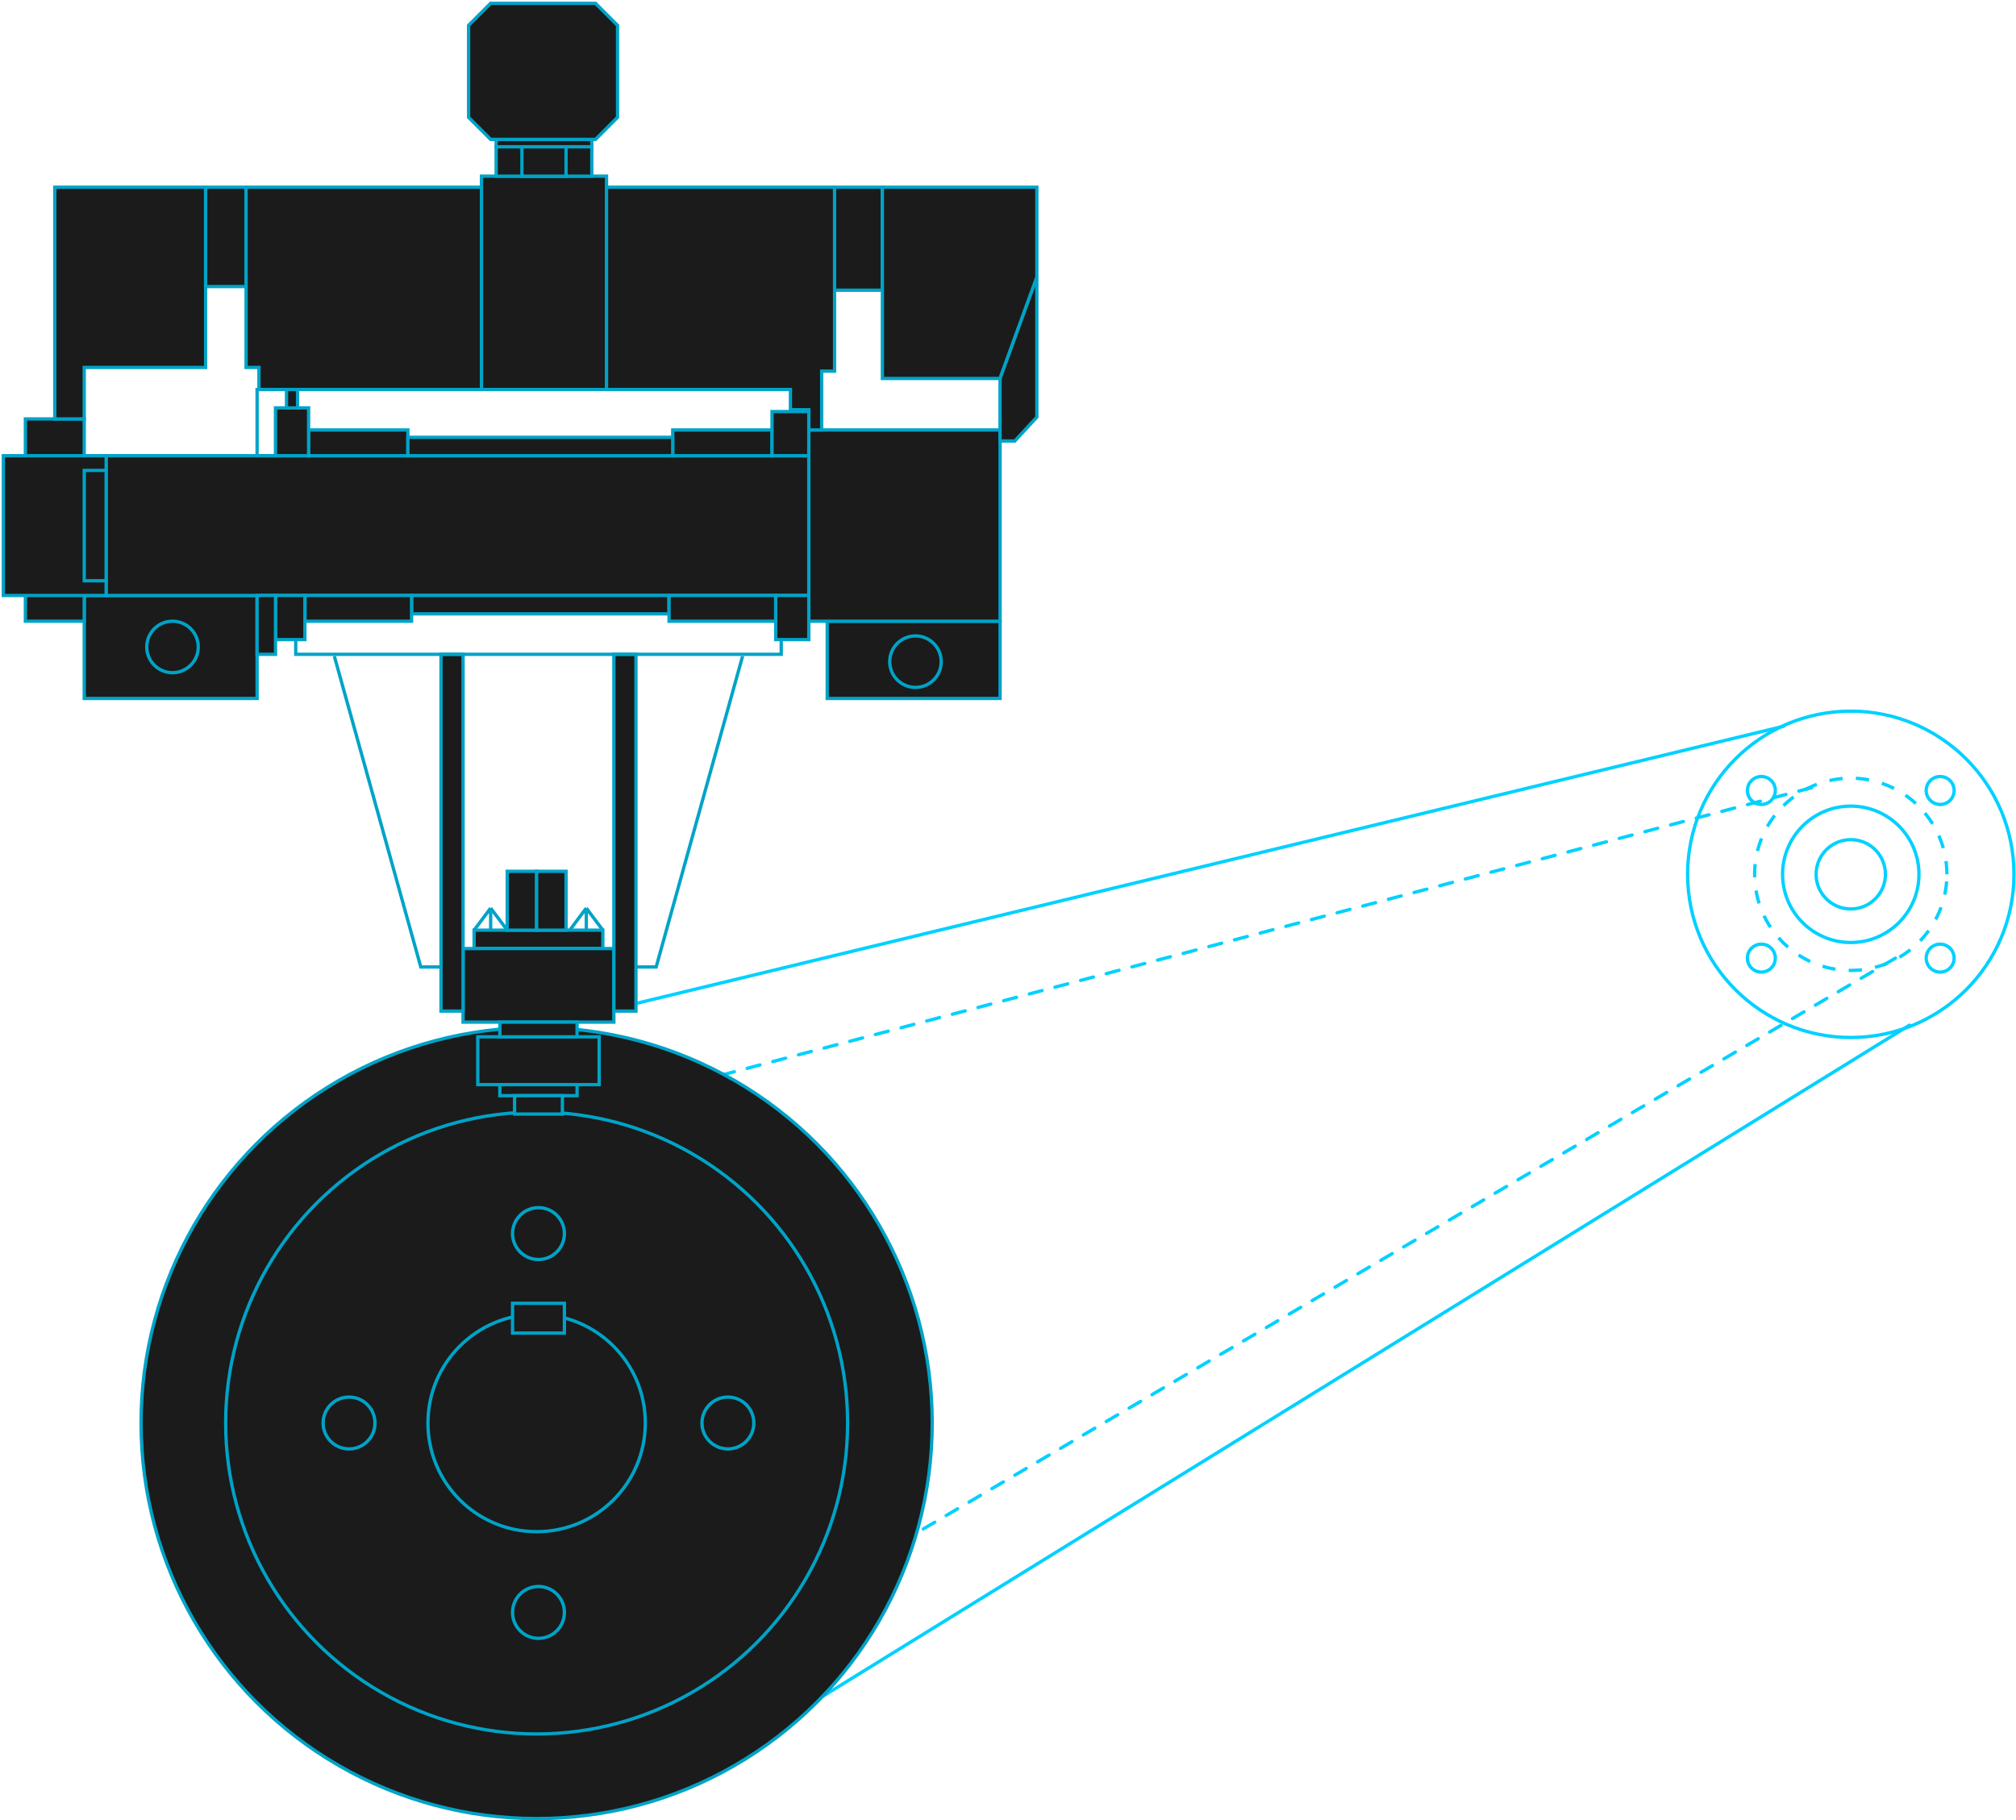 <svg width="608" height="549" viewBox="0 0 608 549" fill="none" xmlns="http://www.w3.org/2000/svg">
<circle cx="115.864" cy="115.864" r="115.364" transform="matrix(1 0 0 -1 46.352 544.582)" stroke="#00D1FF"/>
<circle cx="29.491" cy="29.491" r="28.991" transform="matrix(1 0 0 -1 528.676 293.176)" stroke="#00D1FF" stroke-dasharray="4 4"/>
<circle cx="49.712" cy="49.712" r="49.212" transform="matrix(1 0 0 -1 508.461 313.4)" stroke="#00D1FF"/>
<circle cx="87.181" cy="87.181" r="86.681" transform="matrix(1 0 0 -1 75.035 515.9)" stroke="#00D1FF" stroke-dasharray="4 4"/>
<circle cx="21.065" cy="21.065" r="20.565" transform="matrix(1 0 0 -1 537.102 284.75)" stroke="#00D1FF"/>
<circle cx="24.532" cy="24.532" r="24.032" transform="matrix(1 0 0 -1 137.684 453.25)" stroke="#00D1FF"/>
<circle cx="10.954" cy="10.954" r="10.454" transform="matrix(1 0 0 -1 547.215 274.641)" stroke="#00D1FF"/>
<path d="M571.644 288.964L206.371 503.445" stroke="#00D1FF" stroke-linecap="round" stroke-dasharray="4 4"/>
<path d="M575.88 309.183L222.23 527.596" stroke="#00D1FF" stroke-linecap="round"/>
<path d="M537.938 219.029L133.906 316.629" stroke="#00D1FF" stroke-linecap="round"/>
<path d="M546.365 237.566L137.684 345.312" stroke="#00D1FF" stroke-linecap="round" stroke-dasharray="4 4"/>
<circle cx="4.213" cy="4.213" r="4.213" transform="matrix(1 0 0 -1 526.988 293.176)" stroke="#00D1FF" stroke-linecap="round"/>
<circle cx="4.213" cy="4.213" r="4.213" transform="matrix(1 0 0 -1 526.996 242.621)" stroke="#00D1FF" stroke-linecap="round"/>
<circle cx="4.213" cy="4.213" r="4.213" transform="matrix(1 0 0 -1 580.914 293.176)" stroke="#00D1FF" stroke-linecap="round"/>
<circle cx="4.213" cy="4.213" r="4.213" transform="matrix(1 0 0 -1 580.914 242.621)" stroke="#00D1FF" stroke-linecap="round"/>
<circle cx="161.842" cy="429.172" r="119.299" fill="#1B1B1B" stroke="#00A3C7"/>
<circle cx="161.841" cy="429.171" r="93.786" fill="#1B1B1B" stroke="#00A3C7"/>
<circle cx="161.84" cy="429.172" r="32.778" fill="#1B1B1B" stroke="#00A3C7"/>
<circle cx="162.398" cy="372.044" r="7.819" fill="#1B1B1B" stroke="#00A3C7"/>
<circle cx="162.398" cy="486.298" r="7.819" fill="#1B1B1B" stroke="#00A3C7"/>
<circle cx="219.524" cy="429.171" r="7.819" transform="rotate(90 219.524 429.171)" fill="#1B1B1B" stroke="#00A3C7"/>
<circle cx="105.27" cy="429.171" r="7.819" transform="rotate(90 105.27 429.171)" fill="#1B1B1B" stroke="#00A3C7"/>
<rect x="154.578" y="393.066" width="15.639" height="8.983" fill="#1B1B1B" stroke="#00A3C7"/>
<rect x="144.094" y="312.699" width="36.605" height="14.42" fill="#1B1B1B" stroke="#00A3C7"/>
<rect x="142.984" y="280.531" width="38.824" height="5.546" fill="#1B1B1B" stroke="#00A3C7"/>
<rect x="152.969" y="262.783" width="8.874" height="17.748" fill="#1B1B1B" stroke="#00A3C7"/>
<rect x="161.84" y="262.783" width="8.874" height="17.748" fill="#1B1B1B" stroke="#00A3C7"/>
<path d="M142.984 280.532L147.976 273.877M147.976 273.877L152.968 280.532M147.976 273.877V280.532" stroke="#00A3C7"/>
<path d="M171.824 280.532L176.816 273.877M176.816 273.877L181.807 280.532M176.816 273.877V280.532" stroke="#00A3C7"/>
<rect x="139.656" y="286.078" width="45.479" height="22.185" fill="#1B1B1B" stroke="#00A3C7"/>
<rect width="6.656" height="107.597" transform="matrix(-1 0 0 1 191.793 197.338)" fill="#1B1B1B" stroke="#00A3C7"/>
<rect width="6.656" height="107.597" transform="matrix(-1 0 0 1 139.656 197.338)" fill="#1B1B1B" stroke="#00A3C7"/>
<rect x="150.75" y="327.121" width="23.294" height="3.328" fill="#1B1B1B" stroke="#00A3C7"/>
<rect x="155.188" y="330.447" width="14.42" height="5.546" fill="#1B1B1B" stroke="#00A3C7"/>
<rect x="150.75" y="308.264" width="23.294" height="4.437" fill="#1B1B1B" stroke="#00A3C7"/>
<path d="M191.793 291.624H197.894L223.961 197.893" stroke="#00A3C7"/>
<path d="M133 291.624H126.899L100.832 197.893" stroke="#00A3C7"/>
<rect x="25.402" y="179.59" width="52.135" height="31.059" fill="#1B1B1B" stroke="#00A3C7"/>
<rect x="25.402" y="187.354" width="17.748" height="61.009" transform="rotate(180 25.402 187.354)" fill="#1B1B1B" stroke="#00A3C7"/>
<path d="M62.008 56.463H16.529V126.346H25.402V110.816H62.008V56.463Z" fill="#1B1B1B" stroke="#00A3C7"/>
<rect x="32.059" y="179.59" width="31.059" height="42.152" transform="rotate(180 32.059 179.59)" fill="#1B1B1B" stroke="#00A3C7"/>
<rect x="32.059" y="175.152" width="6.656" height="33.278" transform="rotate(180 32.059 175.152)" fill="#1B1B1B" stroke="#00A3C7"/>
<rect x="249.473" y="187.354" width="52.135" height="23.294" fill="#1B1B1B" stroke="#00A3C7"/>
<rect width="57.681" height="57.681" transform="matrix(1 0 0 -1 243.926 187.354)" fill="#1B1B1B" stroke="#00A3C7"/>
<rect x="243.926" y="179.59" width="211.867" height="42.152" transform="rotate(180 243.926 179.59)" fill="#1B1B1B" stroke="#00A3C7"/>
<rect x="74.211" y="86.412" width="12.202" height="29.95" transform="rotate(180 74.211 86.412)" fill="#1B1B1B" stroke="#00A3C7"/>
<rect x="182.918" y="117.471" width="37.715" height="64.337" transform="rotate(180 182.918 117.471)" fill="#1B1B1B" stroke="#00A3C7"/>
<rect width="28.841" height="8.874" transform="matrix(-1 0 0 1 178.48 44.262)" fill="#1B1B1B" stroke="#00A3C7"/>
<rect width="13.311" height="8.874" transform="matrix(-1 0 0 1 170.715 44.262)" fill="#1B1B1B" stroke="#00A3C7"/>
<rect x="178.48" y="44.262" width="28.841" height="2.219" transform="rotate(180 178.48 44.262)" fill="#1B1B1B" stroke="#00A3C7"/>
<rect x="266.109" y="87.522" width="14.42" height="31.059" transform="rotate(180 266.109 87.522)" fill="#1B1B1B" stroke="#00A3C7"/>
<path d="M301.607 114.145H266.111V56.463H312.699V83.64L301.607 114.145Z" fill="#1B1B1B" stroke="#00A3C7"/>
<path d="M301.607 114.145V133.002H306.044L312.699 125.792V83.64L301.607 114.145Z" fill="#1B1B1B" stroke="#00A3C7"/>
<path d="M182.918 117.472H238.381V123.573H243.927V129.674H247.809V111.926H251.692V56.463H182.918V117.472Z" fill="#1B1B1B" stroke="#00A3C7"/>
<path d="M74.211 110.815H78.093V117.471H145.203V56.462H74.211V110.815Z" fill="#1B1B1B" stroke="#00A3C7"/>
<rect width="77.648" height="5.546" transform="matrix(-1 0 0 1 201.773 179.59)" fill="#1B1B1B" stroke="#00A3C7"/>
<path d="M89.188 192.9V197.337H235.609V192.9" stroke="#00A3C7"/>
<rect x="201.773" y="179.59" width="32.168" height="7.765" fill="#1B1B1B" stroke="#00A3C7"/>
<rect x="91.957" y="179.59" width="32.168" height="7.765" fill="#1B1B1B" stroke="#00A3C7"/>
<rect x="93.066" y="129.674" width="29.95" height="7.765" fill="#1B1B1B" stroke="#00A3C7"/>
<rect width="9.983" height="14.42" transform="matrix(-1 0 0 1 93.066 123.018)" fill="#1B1B1B" stroke="#00A3C7"/>
<path d="M83.085 117.471H77.539V137.437H83.085" stroke="#00A3C7"/>
<rect x="89.738" y="123.018" width="3.328" height="5.546" transform="rotate(180 89.738 123.018)" fill="#1B1B1B" stroke="#00A3C7"/>
<rect x="202.883" y="129.674" width="29.95" height="7.765" fill="#1B1B1B" stroke="#00A3C7"/>
<rect width="11.092" height="13.311" transform="matrix(-1 0 0 1 243.926 124.127)" fill="#1B1B1B" stroke="#00A3C7"/>
<rect width="79.866" height="5.546" transform="matrix(-1 0 0 1 202.883 131.893)" fill="#1B1B1B" stroke="#00A3C7"/>
<rect x="243.926" y="192.9" width="9.983" height="13.311" transform="rotate(180 243.926 192.9)" fill="#1B1B1B" stroke="#00A3C7"/>
<rect x="91.957" y="192.9" width="8.874" height="13.311" transform="rotate(180 91.957 192.9)" fill="#1B1B1B" stroke="#00A3C7"/>
<rect width="5.546" height="17.748" transform="matrix(1 0 0 -1 77.539 197.338)" fill="#1B1B1B" stroke="#00A3C7"/>
<circle cx="52.026" cy="195.118" r="7.765" fill="#1B1B1B" stroke="#00A3C7"/>
<circle cx="276.093" cy="199.556" r="7.765" fill="#1B1B1B" stroke="#00A3C7"/>
<circle cx="164.061" cy="22.076" r="16.639" fill="#1B1B1B" stroke="#00A3C7"/>
<path d="M141.32 7.656L147.976 1H179.59L186.245 7.656V35.387L179.59 42.042H147.976L141.32 35.387V7.656Z" fill="#1B1B1B" stroke="#00A3C7"/>
</svg>
